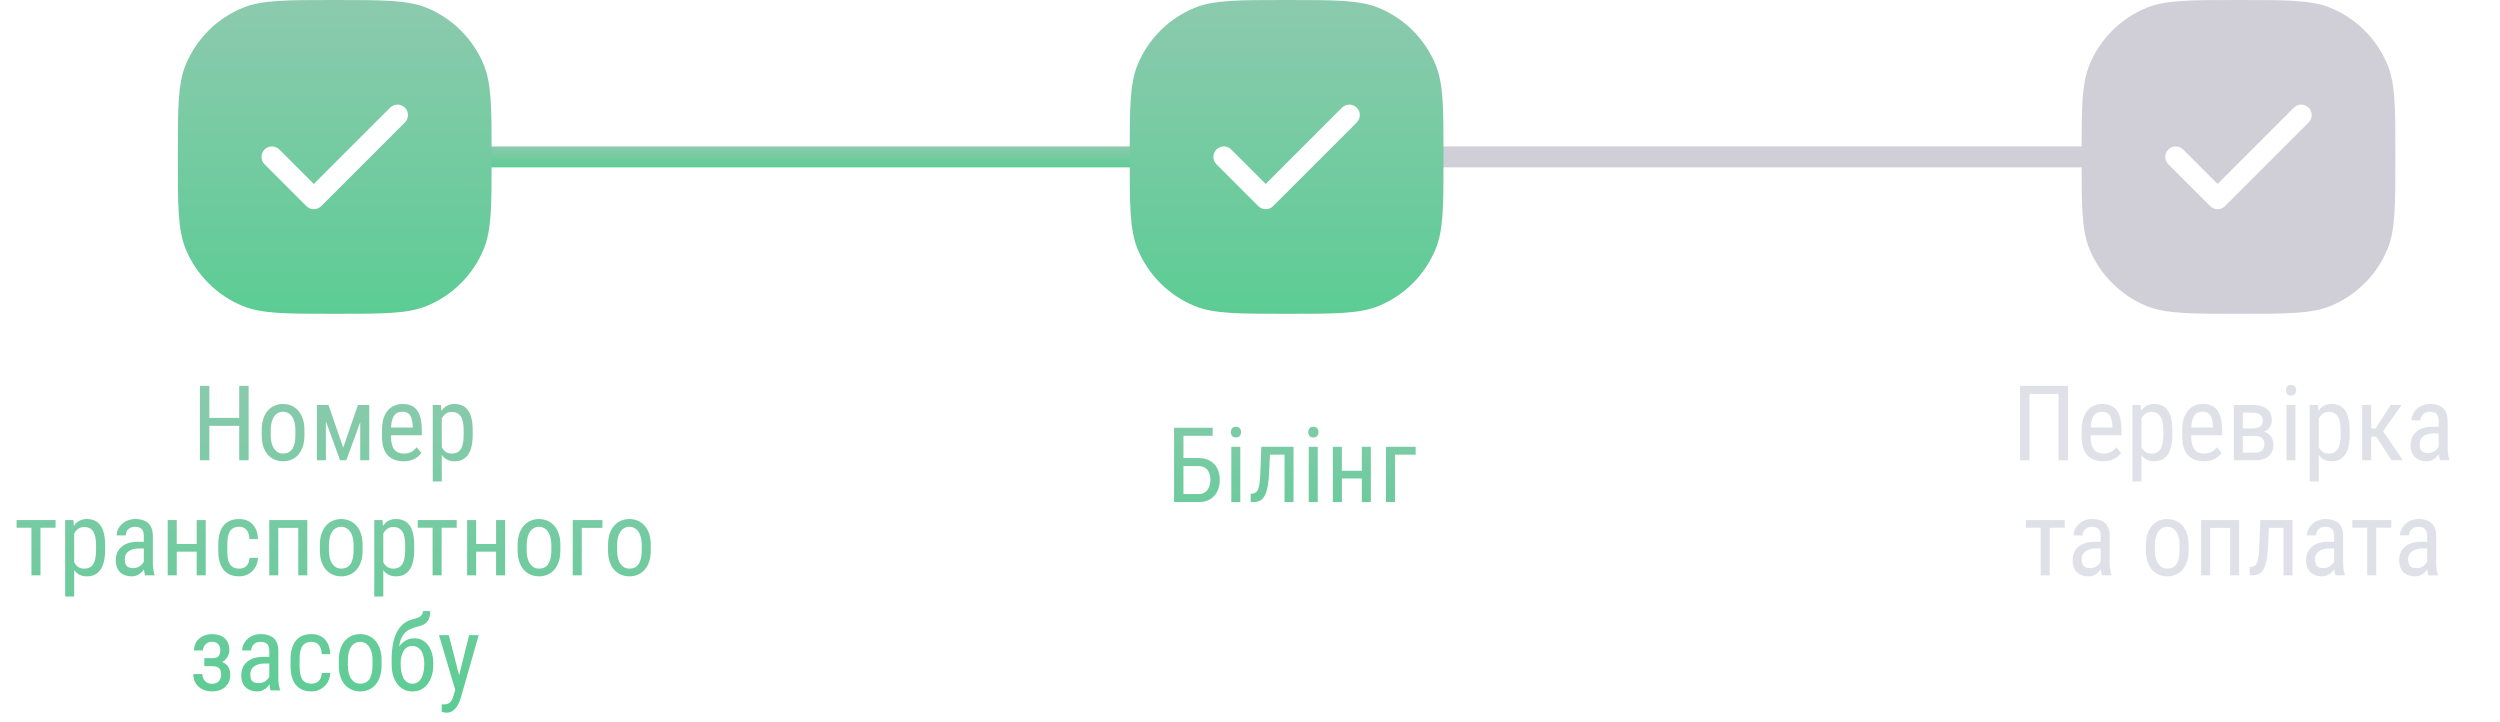 <svg width="239" height="69" viewBox="0 0 239 69" fill="none" xmlns="http://www.w3.org/2000/svg">
<path d="M22.972 39.947V40.714H19.891V39.947H22.972ZM20.013 36.891V44H19.114V36.891H20.013ZM23.768 36.891V44H22.869V36.891H23.768ZM25.018 41.612V41.109C25.018 40.699 25.07 40.34 25.174 40.03C25.278 39.718 25.423 39.457 25.608 39.249C25.794 39.041 26.01 38.884 26.258 38.78C26.505 38.673 26.77 38.619 27.054 38.619C27.343 38.619 27.612 38.673 27.859 38.78C28.107 38.884 28.323 39.041 28.509 39.249C28.698 39.457 28.844 39.718 28.948 40.03C29.052 40.34 29.105 40.699 29.105 41.109V41.612C29.105 42.023 29.052 42.384 28.948 42.696C28.844 43.005 28.699 43.264 28.514 43.473C28.328 43.681 28.112 43.837 27.864 43.941C27.617 44.046 27.35 44.098 27.064 44.098C26.777 44.098 26.51 44.046 26.263 43.941C26.015 43.837 25.797 43.681 25.608 43.473C25.423 43.264 25.278 43.005 25.174 42.696C25.07 42.384 25.018 42.023 25.018 41.612ZM25.882 41.109V41.612C25.882 41.902 25.911 42.156 25.97 42.374C26.028 42.592 26.111 42.774 26.219 42.921C26.326 43.067 26.451 43.178 26.595 43.253C26.738 43.325 26.894 43.36 27.064 43.36C27.259 43.36 27.43 43.325 27.576 43.253C27.726 43.178 27.85 43.067 27.947 42.921C28.045 42.774 28.118 42.592 28.167 42.374C28.216 42.156 28.24 41.902 28.24 41.612V41.109C28.24 40.82 28.211 40.567 28.152 40.352C28.094 40.134 28.011 39.952 27.903 39.806C27.796 39.656 27.669 39.545 27.523 39.474C27.379 39.399 27.223 39.361 27.054 39.361C26.888 39.361 26.733 39.399 26.59 39.474C26.447 39.545 26.321 39.656 26.214 39.806C26.11 39.952 26.028 40.134 25.97 40.352C25.911 40.567 25.882 40.82 25.882 41.109ZM32.81 42.799L34.222 38.717H35.042L33.108 44H32.513L30.584 38.717H31.404L32.81 42.799ZM31.155 38.717V44H30.296V38.717H31.155ZM34.437 44V38.717H35.301V44H34.437ZM38.572 44.098C38.257 44.098 37.972 44.05 37.718 43.956C37.464 43.862 37.247 43.718 37.068 43.526C36.889 43.331 36.753 43.085 36.658 42.789C36.564 42.493 36.517 42.143 36.517 41.739V41.144C36.517 40.678 36.57 40.284 36.678 39.962C36.788 39.64 36.937 39.381 37.122 39.185C37.308 38.987 37.518 38.844 37.752 38.756C37.986 38.665 38.227 38.619 38.475 38.619C38.807 38.619 39.09 38.673 39.324 38.78C39.559 38.888 39.749 39.047 39.895 39.259C40.042 39.47 40.149 39.731 40.218 40.04C40.289 40.349 40.325 40.706 40.325 41.109V41.612H37.024V40.875H39.461V40.753C39.448 40.48 39.41 40.239 39.349 40.03C39.29 39.822 39.192 39.659 39.056 39.542C38.919 39.422 38.725 39.361 38.475 39.361C38.315 39.361 38.167 39.389 38.03 39.444C37.897 39.496 37.781 39.589 37.684 39.723C37.589 39.853 37.514 40.033 37.459 40.265C37.407 40.496 37.381 40.789 37.381 41.144V41.739C37.381 42.023 37.407 42.267 37.459 42.472C37.514 42.673 37.594 42.841 37.698 42.975C37.806 43.105 37.936 43.203 38.089 43.268C38.245 43.329 38.422 43.36 38.621 43.36C38.911 43.36 39.15 43.305 39.339 43.194C39.528 43.08 39.692 42.935 39.832 42.76L40.286 43.302C40.192 43.435 40.068 43.564 39.915 43.688C39.765 43.808 39.58 43.907 39.358 43.985C39.14 44.06 38.878 44.098 38.572 44.098ZM42.234 39.732V46.031H41.37V38.717H42.156L42.234 39.732ZM45.188 41.119V41.612C45.188 42.029 45.149 42.394 45.071 42.706C44.996 43.015 44.884 43.274 44.734 43.482C44.588 43.688 44.407 43.842 44.192 43.946C43.977 44.047 43.732 44.098 43.455 44.098C43.178 44.098 42.938 44.046 42.732 43.941C42.531 43.834 42.36 43.679 42.22 43.477C42.083 43.276 41.974 43.033 41.893 42.75C41.815 42.464 41.761 42.143 41.731 41.788V41.036C41.761 40.662 41.815 40.327 41.893 40.03C41.971 39.731 42.078 39.477 42.215 39.269C42.355 39.057 42.526 38.896 42.727 38.785C42.933 38.675 43.172 38.619 43.445 38.619C43.728 38.619 43.977 38.668 44.192 38.766C44.41 38.863 44.593 39.015 44.739 39.22C44.889 39.422 45.001 39.68 45.076 39.996C45.151 40.309 45.188 40.683 45.188 41.119ZM44.324 41.612V41.119C44.324 40.826 44.301 40.571 44.256 40.352C44.214 40.134 44.145 39.954 44.051 39.81C43.956 39.667 43.838 39.56 43.694 39.488C43.551 39.417 43.379 39.381 43.177 39.381C43.004 39.381 42.851 39.417 42.718 39.488C42.588 39.56 42.475 39.658 42.381 39.781C42.286 39.902 42.208 40.04 42.147 40.196C42.085 40.349 42.039 40.509 42.01 40.675V42.154C42.065 42.363 42.138 42.56 42.23 42.745C42.321 42.927 42.443 43.075 42.596 43.19C42.752 43.303 42.949 43.36 43.187 43.36C43.385 43.36 43.556 43.325 43.699 43.253C43.842 43.181 43.96 43.074 44.051 42.931C44.145 42.784 44.214 42.602 44.256 42.384C44.301 42.162 44.324 41.905 44.324 41.612ZM3.87 49.717L3.87 55H3.006L3.006 49.717H3.87ZM5.311 49.717V50.449H1.585V49.717H5.311ZM7.093 50.732L7.093 57.031H6.229L6.229 49.717H7.015L7.093 50.732ZM10.047 52.119V52.612C10.047 53.029 10.008 53.394 9.93 53.706C9.855 54.015 9.743 54.274 9.593 54.482C9.446 54.688 9.266 54.842 9.051 54.946C8.836 55.047 8.59 55.098 8.313 55.098C8.037 55.098 7.796 55.046 7.591 54.941C7.389 54.834 7.218 54.679 7.078 54.477C6.941 54.276 6.832 54.033 6.751 53.75C6.673 53.464 6.619 53.143 6.59 52.788V52.036C6.619 51.662 6.673 51.327 6.751 51.03C6.829 50.731 6.937 50.477 7.073 50.269C7.213 50.057 7.384 49.896 7.586 49.785C7.791 49.675 8.03 49.619 8.304 49.619C8.587 49.619 8.836 49.668 9.051 49.766C9.269 49.863 9.451 50.015 9.598 50.22C9.747 50.422 9.86 50.68 9.935 50.996C10.009 51.309 10.047 51.683 10.047 52.119ZM9.183 52.612V52.119C9.183 51.826 9.16 51.571 9.114 51.352C9.072 51.134 9.004 50.954 8.909 50.81C8.815 50.667 8.696 50.56 8.553 50.488C8.41 50.417 8.237 50.381 8.035 50.381C7.863 50.381 7.71 50.417 7.576 50.488C7.446 50.56 7.334 50.658 7.239 50.781C7.145 50.902 7.067 51.04 7.005 51.196C6.943 51.349 6.897 51.509 6.868 51.675V53.154C6.923 53.363 6.997 53.56 7.088 53.745C7.179 53.927 7.301 54.075 7.454 54.19C7.61 54.303 7.807 54.36 8.045 54.36C8.243 54.36 8.414 54.325 8.558 54.253C8.701 54.181 8.818 54.074 8.909 53.931C9.004 53.784 9.072 53.602 9.114 53.384C9.16 53.162 9.183 52.905 9.183 52.612ZM13.748 54.097L13.748 51.23C13.748 51.022 13.716 50.855 13.65 50.727C13.588 50.601 13.494 50.508 13.367 50.449C13.243 50.391 13.087 50.361 12.898 50.361C12.716 50.361 12.558 50.399 12.425 50.474C12.295 50.548 12.194 50.648 12.122 50.772C12.054 50.895 12.02 51.032 12.02 51.182H11.155C11.155 50.993 11.196 50.806 11.277 50.62C11.362 50.435 11.482 50.267 11.639 50.117C11.795 49.964 11.982 49.844 12.2 49.756C12.421 49.665 12.669 49.619 12.942 49.619C13.268 49.619 13.556 49.673 13.807 49.78C14.057 49.884 14.254 50.055 14.398 50.293C14.541 50.531 14.612 50.846 14.612 51.24L14.612 53.848C14.612 54.023 14.625 54.211 14.651 54.409C14.681 54.608 14.721 54.779 14.773 54.922V55H13.88C13.838 54.896 13.805 54.758 13.782 54.585C13.759 54.409 13.748 54.246 13.748 54.097ZM13.885 51.797L13.895 52.432H13.294C13.089 52.432 12.902 52.454 12.732 52.5C12.566 52.546 12.423 52.612 12.303 52.7C12.182 52.785 12.089 52.891 12.024 53.018C11.963 53.145 11.932 53.289 11.932 53.452C11.932 53.664 11.961 53.833 12.02 53.96C12.078 54.084 12.166 54.173 12.283 54.228C12.4 54.284 12.549 54.312 12.727 54.312C12.946 54.312 13.138 54.261 13.304 54.16C13.47 54.059 13.598 53.937 13.69 53.794C13.784 53.651 13.828 53.517 13.821 53.394L14.012 53.799C13.999 53.926 13.956 54.064 13.885 54.214C13.816 54.36 13.72 54.502 13.597 54.639C13.473 54.772 13.326 54.883 13.157 54.971C12.991 55.055 12.804 55.098 12.596 55.098C12.29 55.098 12.021 55.039 11.79 54.922C11.562 54.805 11.385 54.632 11.258 54.404C11.131 54.176 11.067 53.895 11.067 53.56C11.067 53.306 11.111 53.071 11.199 52.856C11.287 52.642 11.417 52.456 11.59 52.3C11.762 52.14 11.979 52.017 12.239 51.929C12.503 51.841 12.807 51.797 13.152 51.797H13.885ZM18.963 52.007V52.739H16.722V52.007H18.963ZM16.898 49.717V55H16.033V49.717H16.898ZM19.666 49.717V55H18.802V49.717H19.666ZM22.874 54.36C23.047 54.36 23.203 54.326 23.343 54.258C23.486 54.186 23.603 54.075 23.694 53.926C23.785 53.773 23.838 53.574 23.851 53.33H24.661C24.648 53.682 24.559 53.991 24.393 54.258C24.23 54.522 24.015 54.728 23.748 54.878C23.484 55.024 23.193 55.098 22.874 55.098C22.532 55.098 22.234 55.042 21.98 54.932C21.73 54.821 21.521 54.661 21.355 54.453C21.193 54.242 21.071 53.986 20.989 53.687C20.908 53.384 20.867 53.04 20.867 52.656V52.06C20.867 51.676 20.908 51.335 20.989 51.035C21.071 50.732 21.193 50.477 21.355 50.269C21.521 50.057 21.73 49.896 21.98 49.785C22.234 49.675 22.532 49.619 22.874 49.619C23.232 49.619 23.541 49.696 23.802 49.849C24.065 49.998 24.27 50.217 24.417 50.503C24.567 50.786 24.648 51.13 24.661 51.533H23.851C23.838 51.273 23.79 51.056 23.709 50.884C23.628 50.708 23.517 50.578 23.377 50.493C23.237 50.405 23.069 50.361 22.874 50.361C22.646 50.361 22.457 50.402 22.308 50.483C22.161 50.562 22.046 50.675 21.961 50.825C21.876 50.975 21.816 51.154 21.78 51.362C21.748 51.571 21.731 51.803 21.731 52.06V52.656C21.731 52.913 21.748 53.148 21.78 53.359C21.816 53.568 21.875 53.747 21.956 53.897C22.041 54.046 22.158 54.162 22.308 54.243C22.457 54.321 22.646 54.36 22.874 54.36ZM28.602 49.717V50.464L26.492 50.464V49.717L28.602 49.717ZM26.605 49.717V55H25.74V49.717H26.605ZM29.378 49.717V55H28.514V49.717H29.378ZM30.579 52.612V52.109C30.579 51.699 30.631 51.34 30.735 51.03C30.84 50.718 30.984 50.457 31.17 50.249C31.355 50.041 31.572 49.884 31.819 49.78C32.067 49.673 32.332 49.619 32.615 49.619C32.905 49.619 33.173 49.673 33.421 49.78C33.668 49.884 33.885 50.041 34.07 50.249C34.259 50.457 34.406 50.718 34.51 51.03C34.614 51.34 34.666 51.699 34.666 52.109V52.612C34.666 53.023 34.614 53.384 34.51 53.696C34.406 54.005 34.261 54.264 34.075 54.473C33.89 54.681 33.673 54.837 33.426 54.941C33.178 55.046 32.911 55.098 32.625 55.098C32.339 55.098 32.072 55.046 31.824 54.941C31.577 54.837 31.359 54.681 31.17 54.473C30.984 54.264 30.84 54.005 30.735 53.696C30.631 53.384 30.579 53.023 30.579 52.612ZM31.443 52.109V52.612C31.443 52.902 31.473 53.156 31.531 53.374C31.59 53.592 31.673 53.774 31.78 53.921C31.888 54.067 32.013 54.178 32.156 54.253C32.3 54.325 32.456 54.36 32.625 54.36C32.82 54.36 32.991 54.325 33.138 54.253C33.287 54.178 33.411 54.067 33.509 53.921C33.606 53.774 33.68 53.592 33.728 53.374C33.777 53.156 33.802 52.902 33.802 52.612V52.109C33.802 51.82 33.773 51.567 33.714 51.352C33.655 51.134 33.572 50.952 33.465 50.806C33.357 50.656 33.23 50.545 33.084 50.474C32.941 50.399 32.785 50.361 32.615 50.361C32.449 50.361 32.295 50.399 32.151 50.474C32.008 50.545 31.883 50.656 31.775 50.806C31.671 50.952 31.59 51.134 31.531 51.352C31.473 51.567 31.443 51.82 31.443 52.109ZM36.644 50.732V57.031H35.779V49.717H36.565L36.644 50.732ZM39.598 52.119V52.612C39.598 53.029 39.559 53.394 39.48 53.706C39.406 54.015 39.293 54.274 39.144 54.482C38.997 54.688 38.816 54.842 38.602 54.946C38.387 55.047 38.141 55.098 37.864 55.098C37.588 55.098 37.347 55.046 37.142 54.941C36.94 54.834 36.769 54.679 36.629 54.477C36.492 54.276 36.383 54.033 36.302 53.75C36.224 53.464 36.17 53.143 36.141 52.788V52.036C36.17 51.662 36.224 51.327 36.302 51.03C36.38 50.731 36.487 50.477 36.624 50.269C36.764 50.057 36.935 49.896 37.137 49.785C37.342 49.675 37.581 49.619 37.855 49.619C38.138 49.619 38.387 49.668 38.602 49.766C38.82 49.863 39.002 50.015 39.148 50.22C39.298 50.422 39.41 50.68 39.485 50.996C39.56 51.309 39.598 51.683 39.598 52.119ZM38.733 52.612V52.119C38.733 51.826 38.711 51.571 38.665 51.352C38.623 51.134 38.554 50.954 38.46 50.81C38.366 50.667 38.247 50.56 38.103 50.488C37.96 50.417 37.788 50.381 37.586 50.381C37.413 50.381 37.26 50.417 37.127 50.488C36.997 50.56 36.884 50.658 36.79 50.781C36.696 50.902 36.617 51.04 36.556 51.196C36.494 51.349 36.448 51.509 36.419 51.675V53.154C36.474 53.363 36.547 53.56 36.639 53.745C36.73 53.927 36.852 54.075 37.005 54.19C37.161 54.303 37.358 54.36 37.596 54.36C37.794 54.36 37.965 54.325 38.108 54.253C38.252 54.181 38.369 54.074 38.46 53.931C38.554 53.784 38.623 53.602 38.665 53.384C38.711 53.162 38.733 52.905 38.733 52.612ZM42.22 49.717V55H41.355V49.717H42.22ZM43.66 49.717V50.449H39.935V49.717H43.66ZM47.586 52.007V52.739H45.345V52.007H47.586ZM45.52 49.717V55H44.656V49.717H45.52ZM48.289 49.717V55H47.425V49.717H48.289ZM49.485 52.612V52.109C49.485 51.699 49.537 51.34 49.642 51.03C49.746 50.718 49.891 50.457 50.076 50.249C50.262 50.041 50.478 49.884 50.726 49.78C50.973 49.673 51.238 49.619 51.522 49.619C51.811 49.619 52.08 49.673 52.327 49.78C52.575 49.884 52.791 50.041 52.977 50.249C53.165 50.457 53.312 50.718 53.416 51.03C53.52 51.34 53.572 51.699 53.572 52.109V52.612C53.572 53.023 53.52 53.384 53.416 53.696C53.312 54.005 53.167 54.264 52.981 54.473C52.796 54.681 52.579 54.837 52.332 54.941C52.085 55.046 51.818 55.098 51.531 55.098C51.245 55.098 50.978 55.046 50.73 54.941C50.483 54.837 50.265 54.681 50.076 54.473C49.891 54.264 49.746 54.005 49.642 53.696C49.537 53.384 49.485 53.023 49.485 52.612ZM50.35 52.109V52.612C50.35 52.902 50.379 53.156 50.438 53.374C50.496 53.592 50.579 53.774 50.687 53.921C50.794 54.067 50.919 54.178 51.062 54.253C51.206 54.325 51.362 54.36 51.531 54.36C51.727 54.36 51.898 54.325 52.044 54.253C52.194 54.178 52.317 54.067 52.415 53.921C52.513 53.774 52.586 53.592 52.635 53.374C52.684 53.156 52.708 52.902 52.708 52.612V52.109C52.708 51.82 52.679 51.567 52.62 51.352C52.562 51.134 52.478 50.952 52.371 50.806C52.264 50.656 52.137 50.545 51.99 50.474C51.847 50.399 51.691 50.361 51.522 50.361C51.355 50.361 51.201 50.399 51.058 50.474C50.914 50.545 50.789 50.656 50.682 50.806C50.578 50.952 50.496 51.134 50.438 51.352C50.379 51.567 50.35 51.82 50.35 52.109ZM57.591 49.717V50.464H55.618V55L54.754 55V49.717H57.591ZM58.128 52.612V52.109C58.128 51.699 58.18 51.34 58.284 51.03C58.388 50.718 58.533 50.457 58.719 50.249C58.904 50.041 59.121 49.884 59.368 49.78C59.616 49.673 59.881 49.619 60.164 49.619C60.454 49.619 60.722 49.673 60.97 49.78C61.217 49.884 61.434 50.041 61.619 50.249C61.808 50.457 61.954 50.718 62.059 51.03C62.163 51.34 62.215 51.699 62.215 52.109V52.612C62.215 53.023 62.163 53.384 62.059 53.696C61.954 54.005 61.81 54.264 61.624 54.473C61.438 54.681 61.222 54.837 60.975 54.941C60.727 55.046 60.46 55.098 60.174 55.098C59.887 55.098 59.62 55.046 59.373 54.941C59.126 54.837 58.908 54.681 58.719 54.473C58.533 54.264 58.388 54.005 58.284 53.696C58.18 53.384 58.128 53.023 58.128 52.612ZM58.992 52.109V52.612C58.992 52.902 59.022 53.156 59.08 53.374C59.139 53.592 59.222 53.774 59.329 53.921C59.437 54.067 59.562 54.178 59.705 54.253C59.848 54.325 60.005 54.36 60.174 54.36C60.369 54.36 60.54 54.325 60.687 54.253C60.836 54.178 60.96 54.067 61.058 53.921C61.155 53.774 61.228 53.592 61.277 53.374C61.326 53.156 61.351 52.902 61.351 52.612V52.109C61.351 51.82 61.321 51.567 61.263 51.352C61.204 51.134 61.121 50.952 61.014 50.806C60.906 50.656 60.779 50.545 60.633 50.474C60.49 50.399 60.333 50.361 60.164 50.361C59.998 50.361 59.843 50.399 59.7 50.474C59.557 50.545 59.432 50.656 59.324 50.806C59.22 50.952 59.139 51.134 59.08 51.352C59.022 51.567 58.992 51.82 58.992 52.109ZM20.389 63.476H19.534V62.919H20.32C20.509 62.919 20.657 62.888 20.765 62.826C20.872 62.761 20.949 62.672 20.994 62.558C21.04 62.444 21.062 62.31 21.062 62.157C21.062 62.02 21.037 61.892 20.984 61.772C20.932 61.648 20.848 61.548 20.73 61.474C20.613 61.395 20.457 61.356 20.262 61.356C20.102 61.356 19.957 61.394 19.827 61.469C19.697 61.54 19.594 61.64 19.52 61.767C19.445 61.89 19.407 62.03 19.407 62.187H18.548C18.548 61.864 18.624 61.588 18.777 61.356C18.934 61.122 19.142 60.941 19.402 60.815C19.663 60.688 19.949 60.624 20.262 60.624C20.522 60.624 20.755 60.658 20.96 60.727C21.165 60.792 21.339 60.889 21.482 61.02C21.626 61.147 21.735 61.306 21.81 61.498C21.888 61.687 21.927 61.907 21.927 62.157C21.927 62.336 21.891 62.505 21.819 62.665C21.748 62.825 21.645 62.966 21.512 63.09C21.378 63.21 21.215 63.305 21.023 63.373C20.835 63.441 20.623 63.476 20.389 63.476ZM19.534 63.134H20.389C20.649 63.134 20.88 63.165 21.082 63.227C21.284 63.285 21.453 63.373 21.59 63.49C21.73 63.607 21.834 63.752 21.902 63.925C21.974 64.094 22.01 64.289 22.01 64.511C22.01 64.758 21.967 64.981 21.883 65.18C21.798 65.375 21.678 65.541 21.521 65.678C21.369 65.814 21.185 65.919 20.97 65.99C20.758 66.062 20.522 66.098 20.262 66.098C19.969 66.098 19.686 66.039 19.412 65.922C19.142 65.805 18.919 65.624 18.743 65.38C18.567 65.132 18.48 64.818 18.48 64.438H19.339C19.339 64.597 19.376 64.748 19.451 64.892C19.529 65.035 19.637 65.15 19.773 65.238C19.913 65.326 20.076 65.37 20.262 65.37C20.457 65.37 20.62 65.331 20.75 65.253C20.88 65.175 20.978 65.071 21.043 64.94C21.108 64.81 21.141 64.669 21.141 64.516C21.141 64.317 21.111 64.158 21.053 64.037C20.994 63.917 20.905 63.829 20.784 63.773C20.664 63.715 20.509 63.685 20.32 63.685H19.534V63.134ZM25.745 65.097V62.23C25.745 62.022 25.713 61.855 25.648 61.727C25.586 61.601 25.491 61.508 25.364 61.449C25.241 61.391 25.084 61.361 24.895 61.361C24.713 61.361 24.555 61.399 24.422 61.474C24.292 61.548 24.191 61.648 24.119 61.772C24.051 61.895 24.017 62.032 24.017 62.182H23.152C23.152 61.993 23.193 61.806 23.274 61.62C23.359 61.435 23.48 61.267 23.636 61.117C23.792 60.964 23.979 60.844 24.197 60.756C24.419 60.665 24.666 60.619 24.939 60.619C25.265 60.619 25.553 60.673 25.804 60.78C26.054 60.884 26.251 61.055 26.395 61.293C26.538 61.531 26.609 61.846 26.609 62.24V64.848C26.609 65.023 26.622 65.211 26.648 65.409C26.678 65.608 26.718 65.779 26.77 65.922V66H25.877C25.835 65.896 25.802 65.757 25.779 65.585C25.756 65.409 25.745 65.246 25.745 65.097ZM25.882 62.797L25.892 63.432H25.291C25.086 63.432 24.899 63.454 24.73 63.5C24.564 63.546 24.42 63.612 24.3 63.7C24.179 63.785 24.087 63.891 24.021 64.018C23.96 64.144 23.929 64.289 23.929 64.452C23.929 64.664 23.958 64.833 24.017 64.96C24.075 65.084 24.163 65.173 24.28 65.228C24.398 65.284 24.546 65.311 24.725 65.311C24.943 65.311 25.135 65.261 25.301 65.16C25.467 65.059 25.595 64.937 25.686 64.794C25.781 64.651 25.825 64.517 25.818 64.394L26.009 64.799C25.996 64.926 25.953 65.064 25.882 65.214C25.814 65.36 25.717 65.502 25.594 65.639C25.47 65.772 25.324 65.883 25.154 65.971C24.988 66.055 24.801 66.098 24.593 66.098C24.287 66.098 24.018 66.039 23.787 65.922C23.559 65.805 23.382 65.632 23.255 65.404C23.128 65.176 23.064 64.895 23.064 64.56C23.064 64.306 23.108 64.071 23.196 63.856C23.284 63.642 23.414 63.456 23.587 63.3C23.759 63.14 23.976 63.017 24.236 62.929C24.5 62.841 24.804 62.797 25.149 62.797H25.882ZM29.783 65.36C29.956 65.36 30.112 65.326 30.252 65.258C30.395 65.186 30.512 65.076 30.604 64.926C30.695 64.773 30.747 64.574 30.76 64.33H31.57C31.557 64.682 31.468 64.991 31.302 65.258C31.139 65.522 30.924 65.728 30.657 65.878C30.394 66.024 30.102 66.098 29.783 66.098C29.441 66.098 29.144 66.042 28.89 65.932C28.639 65.821 28.431 65.662 28.265 65.453C28.102 65.242 27.98 64.986 27.898 64.686C27.817 64.384 27.776 64.04 27.776 63.656V63.06C27.776 62.676 27.817 62.335 27.898 62.035C27.98 61.732 28.102 61.477 28.265 61.269C28.431 61.057 28.639 60.896 28.89 60.785C29.144 60.675 29.441 60.619 29.783 60.619C30.141 60.619 30.451 60.696 30.711 60.849C30.975 60.998 31.18 61.217 31.326 61.503C31.476 61.786 31.557 62.13 31.57 62.533H30.76C30.747 62.273 30.7 62.056 30.618 61.884C30.537 61.708 30.426 61.578 30.286 61.493C30.146 61.405 29.979 61.361 29.783 61.361C29.555 61.361 29.366 61.402 29.217 61.483C29.07 61.562 28.955 61.675 28.87 61.825C28.785 61.975 28.725 62.154 28.689 62.362C28.657 62.571 28.641 62.803 28.641 63.06V63.656C28.641 63.913 28.657 64.148 28.689 64.359C28.725 64.568 28.784 64.747 28.865 64.897C28.95 65.046 29.067 65.162 29.217 65.243C29.366 65.321 29.555 65.36 29.783 65.36ZM32.391 63.612V63.109C32.391 62.699 32.443 62.34 32.547 62.03C32.651 61.718 32.796 61.457 32.981 61.249C33.167 61.041 33.383 60.884 33.631 60.78C33.878 60.673 34.144 60.619 34.427 60.619C34.717 60.619 34.985 60.673 35.232 60.78C35.48 60.884 35.696 61.041 35.882 61.249C36.071 61.457 36.217 61.718 36.321 62.03C36.425 62.34 36.477 62.699 36.477 63.109V63.612C36.477 64.022 36.425 64.384 36.321 64.696C36.217 65.005 36.072 65.264 35.887 65.473C35.701 65.681 35.485 65.837 35.237 65.941C34.99 66.046 34.723 66.098 34.437 66.098C34.15 66.098 33.883 66.046 33.636 65.941C33.388 65.837 33.17 65.681 32.981 65.473C32.796 65.264 32.651 65.005 32.547 64.696C32.443 64.384 32.391 64.022 32.391 63.612ZM33.255 63.109V63.612C33.255 63.902 33.284 64.156 33.343 64.374C33.401 64.592 33.484 64.774 33.592 64.921C33.699 65.067 33.825 65.178 33.968 65.253C34.111 65.325 34.267 65.36 34.437 65.36C34.632 65.36 34.803 65.325 34.949 65.253C35.099 65.178 35.223 65.067 35.32 64.921C35.418 64.774 35.491 64.592 35.54 64.374C35.589 64.156 35.613 63.902 35.613 63.612V63.109C35.613 62.82 35.584 62.567 35.525 62.352C35.467 62.134 35.384 61.952 35.276 61.806C35.169 61.656 35.042 61.545 34.895 61.474C34.752 61.399 34.596 61.361 34.427 61.361C34.261 61.361 34.106 61.399 33.963 61.474C33.82 61.545 33.694 61.656 33.587 61.806C33.483 61.952 33.401 62.134 33.343 62.352C33.284 62.567 33.255 62.82 33.255 63.109ZM40.428 58.417H41.126C41.126 58.736 41.082 58.99 40.994 59.179C40.91 59.364 40.796 59.508 40.652 59.608C40.509 59.709 40.35 59.786 40.174 59.838C39.998 59.89 39.819 59.94 39.637 59.989C39.409 60.048 39.196 60.141 38.997 60.268C38.798 60.391 38.628 60.567 38.484 60.795C38.344 61.023 38.242 61.319 38.177 61.684C38.115 62.048 38.103 62.499 38.143 63.036V63.485H37.44V63.036C37.44 62.434 37.488 61.908 37.586 61.459C37.684 61.01 37.822 60.63 38.001 60.321C38.18 60.012 38.392 59.766 38.636 59.584C38.88 59.402 39.15 59.276 39.446 59.208C39.635 59.159 39.803 59.107 39.949 59.052C40.099 58.993 40.216 58.915 40.301 58.817C40.385 58.72 40.428 58.586 40.428 58.417ZM39.602 61.02C39.892 61.02 40.149 61.08 40.374 61.2C40.599 61.321 40.789 61.488 40.945 61.703C41.102 61.918 41.22 62.172 41.302 62.465C41.383 62.755 41.424 63.07 41.424 63.412V63.52C41.424 63.887 41.38 64.229 41.292 64.545C41.204 64.857 41.074 65.131 40.901 65.365C40.732 65.596 40.524 65.777 40.276 65.907C40.029 66.037 39.747 66.103 39.432 66.103C39.116 66.103 38.834 66.037 38.587 65.907C38.343 65.777 38.134 65.596 37.962 65.365C37.793 65.131 37.662 64.857 37.571 64.545C37.483 64.229 37.44 63.887 37.44 63.52V63.412C37.44 63.331 37.454 63.251 37.483 63.173C37.513 63.095 37.547 63.015 37.586 62.934C37.625 62.852 37.661 62.766 37.693 62.675C37.794 62.382 37.934 62.11 38.113 61.859C38.292 61.609 38.505 61.407 38.753 61.254C39.004 61.098 39.287 61.02 39.602 61.02ZM39.427 61.757C39.163 61.757 38.948 61.833 38.782 61.986C38.62 62.139 38.499 62.343 38.421 62.597C38.343 62.847 38.304 63.119 38.304 63.412V63.52C38.304 63.767 38.325 64.001 38.367 64.223C38.41 64.444 38.476 64.641 38.567 64.814C38.658 64.983 38.776 65.116 38.919 65.214C39.062 65.311 39.233 65.36 39.432 65.36C39.63 65.36 39.8 65.311 39.94 65.214C40.083 65.116 40.2 64.983 40.291 64.814C40.382 64.641 40.449 64.444 40.491 64.223C40.537 64.001 40.56 63.767 40.56 63.52V63.412C40.56 63.191 40.537 62.981 40.491 62.782C40.449 62.584 40.382 62.408 40.291 62.255C40.2 62.102 40.083 61.981 39.94 61.894C39.796 61.802 39.625 61.757 39.427 61.757ZM43.67 65.453L44.847 60.717H45.765L44.022 66.815C43.979 66.946 43.922 67.086 43.851 67.235C43.782 67.388 43.694 67.533 43.587 67.67C43.48 67.807 43.351 67.917 43.201 68.002C43.051 68.09 42.876 68.134 42.674 68.134C42.612 68.134 42.532 68.124 42.435 68.105C42.34 68.085 42.272 68.069 42.23 68.056V67.323C42.249 67.326 42.28 67.33 42.322 67.333C42.365 67.34 42.395 67.343 42.415 67.343C42.584 67.343 42.727 67.315 42.845 67.26C42.965 67.208 43.068 67.118 43.152 66.991C43.237 66.868 43.309 66.697 43.367 66.478L43.67 65.453ZM42.908 60.717L43.958 64.818L44.183 65.77L43.567 66.103L41.966 60.717H42.908Z" fill="url(#paint0_linear_363_3240)"/>
<path d="M115.932 40.891V41.662H113.139V48H112.24V40.891H115.932ZM112.948 43.786H114.564C115.004 43.786 115.375 43.874 115.678 44.05C115.984 44.222 116.215 44.465 116.371 44.777C116.531 45.09 116.61 45.456 116.61 45.876C116.61 46.188 116.565 46.475 116.474 46.735C116.386 46.992 116.254 47.217 116.078 47.409C115.906 47.598 115.692 47.745 115.438 47.849C115.185 47.95 114.893 48 114.564 48H112.24V40.891H113.139V47.233H114.564C114.838 47.233 115.058 47.17 115.224 47.043C115.393 46.913 115.517 46.743 115.595 46.535C115.673 46.327 115.712 46.104 115.712 45.866C115.712 45.629 115.673 45.41 115.595 45.212C115.517 45.013 115.393 44.855 115.224 44.738C115.058 44.618 114.838 44.558 114.564 44.558H112.948V43.786ZM118.573 42.717V48H117.714V42.717H118.573ZM117.665 41.315C117.665 41.169 117.706 41.045 117.787 40.944C117.868 40.843 117.991 40.793 118.153 40.793C118.316 40.793 118.438 40.843 118.52 40.944C118.604 41.045 118.646 41.169 118.646 41.315C118.646 41.455 118.604 41.576 118.52 41.677C118.438 41.774 118.316 41.823 118.153 41.823C117.991 41.823 117.868 41.774 117.787 41.677C117.706 41.576 117.665 41.455 117.665 41.315ZM122.89 42.717V43.464H120.785V42.717H122.89ZM123.661 42.717V48H122.802V42.717H123.661ZM120.58 42.717H121.444L121.322 45.266C121.303 45.66 121.27 46.008 121.225 46.31C121.182 46.61 121.122 46.867 121.044 47.082C120.969 47.297 120.875 47.473 120.761 47.609C120.65 47.743 120.517 47.842 120.36 47.907C120.207 47.969 120.03 48 119.828 48H119.569V47.204L119.74 47.19C119.854 47.18 119.952 47.147 120.033 47.092C120.118 47.036 120.186 46.955 120.238 46.848C120.294 46.737 120.338 46.595 120.37 46.423C120.406 46.25 120.434 46.045 120.453 45.808C120.473 45.57 120.487 45.293 120.497 44.977L120.58 42.717ZM125.976 42.717V48H125.116V42.717H125.976ZM125.067 41.315C125.067 41.169 125.108 41.045 125.189 40.944C125.271 40.843 125.393 40.793 125.556 40.793C125.718 40.793 125.84 40.843 125.922 40.944C126.007 41.045 126.049 41.169 126.049 41.315C126.049 41.455 126.007 41.576 125.922 41.677C125.84 41.774 125.718 41.823 125.556 41.823C125.393 41.823 125.271 41.774 125.189 41.677C125.108 41.576 125.067 41.455 125.067 41.315ZM130.351 45.007V45.739H128.109V45.007H130.351ZM128.285 42.717V48H127.421V42.717H128.285ZM131.054 42.717V48H130.189V42.717H131.054ZM135.336 42.717V43.464H133.363V48H132.499V42.717H135.336Z" fill="url(#paint1_linear_363_3240)"/>
<path d="M197.694 36.891V44H196.796V37.662H194.018V44H193.119V36.891H197.694ZM201.059 44.098C200.743 44.098 200.458 44.05 200.204 43.956C199.95 43.862 199.734 43.718 199.555 43.526C199.376 43.331 199.239 43.085 199.145 42.789C199.05 42.493 199.003 42.143 199.003 41.739V41.144C199.003 40.678 199.057 40.284 199.164 39.962C199.275 39.64 199.423 39.381 199.608 39.185C199.794 38.987 200.004 38.844 200.238 38.756C200.473 38.665 200.714 38.619 200.961 38.619C201.293 38.619 201.576 38.673 201.811 38.78C202.045 38.888 202.235 39.047 202.382 39.259C202.528 39.47 202.636 39.731 202.704 40.04C202.776 40.349 202.812 40.706 202.812 41.109V41.612H199.511V40.875H201.947V40.753C201.934 40.48 201.897 40.239 201.835 40.03C201.776 39.822 201.679 39.659 201.542 39.542C201.405 39.422 201.212 39.361 200.961 39.361C200.801 39.361 200.653 39.389 200.517 39.444C200.383 39.496 200.268 39.589 200.17 39.723C200.076 39.853 200.001 40.033 199.945 40.265C199.893 40.496 199.867 40.789 199.867 41.144V41.739C199.867 42.023 199.893 42.267 199.945 42.472C200.001 42.673 200.08 42.841 200.185 42.975C200.292 43.105 200.422 43.203 200.575 43.268C200.731 43.329 200.909 43.36 201.107 43.36C201.397 43.36 201.636 43.305 201.825 43.194C202.014 43.08 202.178 42.935 202.318 42.76L202.772 43.302C202.678 43.435 202.554 43.564 202.401 43.688C202.252 43.808 202.066 43.907 201.845 43.985C201.627 44.06 201.365 44.098 201.059 44.098ZM204.721 39.732V46.031H203.856V38.717H204.643L204.721 39.732ZM207.675 41.119V41.612C207.675 42.029 207.636 42.394 207.558 42.706C207.483 43.015 207.37 43.274 207.221 43.482C207.074 43.688 206.894 43.842 206.679 43.946C206.464 44.047 206.218 44.098 205.941 44.098C205.665 44.098 205.424 44.046 205.219 43.941C205.017 43.834 204.846 43.679 204.706 43.477C204.569 43.276 204.46 43.033 204.379 42.75C204.301 42.464 204.247 42.143 204.218 41.788V41.036C204.247 40.662 204.301 40.327 204.379 40.03C204.457 39.731 204.564 39.477 204.701 39.269C204.841 39.057 205.012 38.896 205.214 38.785C205.419 38.675 205.658 38.619 205.932 38.619C206.215 38.619 206.464 38.668 206.679 38.766C206.897 38.863 207.079 39.015 207.226 39.22C207.375 39.422 207.488 39.68 207.562 39.996C207.637 40.309 207.675 40.683 207.675 41.119ZM206.811 41.612V41.119C206.811 40.826 206.788 40.571 206.742 40.352C206.7 40.134 206.632 39.954 206.537 39.81C206.443 39.667 206.324 39.56 206.181 39.488C206.037 39.417 205.865 39.381 205.663 39.381C205.491 39.381 205.338 39.417 205.204 39.488C205.074 39.56 204.962 39.658 204.867 39.781C204.773 39.902 204.695 40.04 204.633 40.196C204.571 40.349 204.525 40.509 204.496 40.675V42.154C204.551 42.363 204.625 42.56 204.716 42.745C204.807 42.927 204.929 43.075 205.082 43.19C205.238 43.303 205.435 43.36 205.673 43.36C205.871 43.36 206.042 43.325 206.186 43.253C206.329 43.181 206.446 43.074 206.537 42.931C206.632 42.784 206.7 42.602 206.742 42.384C206.788 42.162 206.811 41.905 206.811 41.612ZM210.678 44.098C210.362 44.098 210.077 44.05 209.823 43.956C209.569 43.862 209.353 43.718 209.174 43.526C208.995 43.331 208.858 43.085 208.764 42.789C208.669 42.493 208.622 42.143 208.622 41.739V41.144C208.622 40.678 208.676 40.284 208.783 39.962C208.894 39.64 209.042 39.381 209.228 39.185C209.413 38.987 209.623 38.844 209.857 38.756C210.092 38.665 210.333 38.619 210.58 38.619C210.912 38.619 211.195 38.673 211.43 38.78C211.664 38.888 211.854 39.047 212.001 39.259C212.147 39.47 212.255 39.731 212.323 40.04C212.395 40.349 212.431 40.706 212.431 41.109V41.612H209.13V40.875H211.566V40.753C211.553 40.48 211.516 40.239 211.454 40.03C211.396 39.822 211.298 39.659 211.161 39.542C211.024 39.422 210.831 39.361 210.58 39.361C210.421 39.361 210.272 39.389 210.136 39.444C210.002 39.496 209.887 39.589 209.789 39.723C209.695 39.853 209.62 40.033 209.564 40.265C209.512 40.496 209.486 40.789 209.486 41.144V41.739C209.486 42.023 209.512 42.267 209.564 42.472C209.62 42.673 209.7 42.841 209.804 42.975C209.911 43.105 210.041 43.203 210.194 43.268C210.351 43.329 210.528 43.36 210.727 43.36C211.016 43.36 211.256 43.305 211.444 43.194C211.633 43.08 211.798 42.935 211.938 42.76L212.392 43.302C212.297 43.435 212.174 43.564 212.021 43.688C211.871 43.808 211.685 43.907 211.464 43.985C211.246 44.06 210.984 44.098 210.678 44.098ZM215.604 41.676H214.193L214.184 40.953H215.316C215.541 40.953 215.727 40.925 215.873 40.87C216.023 40.815 216.135 40.732 216.21 40.621C216.285 40.51 216.322 40.374 216.322 40.211C216.322 40.084 216.301 39.973 216.259 39.879C216.216 39.781 216.153 39.702 216.068 39.64C215.987 39.575 215.884 39.527 215.761 39.498C215.637 39.465 215.492 39.449 215.326 39.449H214.413V44H213.554V38.717H215.326C215.613 38.717 215.87 38.746 216.098 38.805C216.329 38.863 216.524 38.953 216.684 39.073C216.846 39.19 216.97 39.34 217.055 39.523C217.143 39.705 217.187 39.92 217.187 40.167C217.187 40.327 217.159 40.478 217.104 40.621C217.048 40.764 216.965 40.891 216.854 41.002C216.747 41.113 216.614 41.204 216.454 41.275C216.295 41.344 216.111 41.388 215.902 41.407L215.604 41.676ZM215.604 44H213.871L214.315 43.268H215.604C215.803 43.268 215.966 43.237 216.093 43.175C216.22 43.11 216.314 43.019 216.376 42.901C216.441 42.781 216.474 42.638 216.474 42.472C216.474 42.306 216.441 42.164 216.376 42.047C216.314 41.926 216.22 41.835 216.093 41.773C215.966 41.708 215.803 41.676 215.604 41.676H214.447L214.457 40.953H215.888L216.19 41.227C216.441 41.249 216.651 41.321 216.82 41.441C216.993 41.562 217.121 41.715 217.206 41.9C217.294 42.083 217.338 42.281 217.338 42.496C217.338 42.743 217.299 42.962 217.221 43.15C217.143 43.339 217.029 43.497 216.879 43.624C216.729 43.748 216.547 43.842 216.332 43.907C216.117 43.969 215.875 44 215.604 44ZM219.442 38.717V44H218.583V38.717H219.442ZM218.534 37.315C218.534 37.169 218.575 37.045 218.656 36.944C218.738 36.843 218.86 36.793 219.022 36.793C219.185 36.793 219.307 36.843 219.389 36.944C219.473 37.045 219.516 37.169 219.516 37.315C219.516 37.455 219.473 37.576 219.389 37.677C219.307 37.774 219.185 37.823 219.022 37.823C218.86 37.823 218.738 37.774 218.656 37.677C218.575 37.576 218.534 37.455 218.534 37.315ZM221.674 39.732V46.031H220.81V38.717H221.596L221.674 39.732ZM224.628 41.119V41.612C224.628 42.029 224.589 42.394 224.511 42.706C224.436 43.015 224.324 43.274 224.174 43.482C224.027 43.688 223.847 43.842 223.632 43.946C223.417 44.047 223.171 44.098 222.895 44.098C222.618 44.098 222.377 44.046 222.172 43.941C221.97 43.834 221.799 43.679 221.659 43.477C221.522 43.276 221.413 43.033 221.332 42.75C221.254 42.464 221.2 42.143 221.171 41.788V41.036C221.2 40.662 221.254 40.327 221.332 40.03C221.41 39.731 221.518 39.477 221.654 39.269C221.794 39.057 221.965 38.896 222.167 38.785C222.372 38.675 222.611 38.619 222.885 38.619C223.168 38.619 223.417 38.668 223.632 38.766C223.85 38.863 224.032 39.015 224.179 39.22C224.328 39.422 224.441 39.68 224.516 39.996C224.59 40.309 224.628 40.683 224.628 41.119ZM223.764 41.612V41.119C223.764 40.826 223.741 40.571 223.695 40.352C223.653 40.134 223.585 39.954 223.49 39.81C223.396 39.667 223.277 39.56 223.134 39.488C222.991 39.417 222.818 39.381 222.616 39.381C222.444 39.381 222.291 39.417 222.157 39.488C222.027 39.56 221.915 39.658 221.82 39.781C221.726 39.902 221.648 40.04 221.586 40.196C221.524 40.349 221.479 40.509 221.449 40.675V42.154C221.505 42.363 221.578 42.56 221.669 42.745C221.76 42.927 221.882 43.075 222.035 43.19C222.191 43.303 222.388 43.36 222.626 43.36C222.825 43.36 222.995 43.325 223.139 43.253C223.282 43.181 223.399 43.074 223.49 42.931C223.585 42.784 223.653 42.602 223.695 42.384C223.741 42.162 223.764 41.905 223.764 41.612ZM226.684 38.717V44H225.819V38.717H226.684ZM229.589 38.717L227.465 41.744H226.396L226.259 40.953H227.113L228.554 38.717H229.589ZM228.632 44L227.084 41.607L227.636 40.953L229.716 44H228.632ZM233.134 43.097V40.23C233.134 40.022 233.101 39.855 233.036 39.727C232.974 39.601 232.88 39.508 232.753 39.449C232.629 39.391 232.473 39.361 232.284 39.361C232.102 39.361 231.944 39.399 231.811 39.474C231.68 39.548 231.579 39.648 231.508 39.772C231.439 39.895 231.405 40.032 231.405 40.182H230.541C230.541 39.993 230.582 39.806 230.663 39.62C230.748 39.435 230.868 39.267 231.024 39.117C231.181 38.964 231.368 38.844 231.586 38.756C231.807 38.665 232.055 38.619 232.328 38.619C232.654 38.619 232.942 38.673 233.192 38.78C233.443 38.884 233.64 39.055 233.783 39.293C233.926 39.531 233.998 39.846 233.998 40.24V42.848C233.998 43.023 234.011 43.211 234.037 43.409C234.066 43.608 234.107 43.779 234.159 43.922V44H233.266C233.223 43.896 233.191 43.758 233.168 43.585C233.145 43.409 233.134 43.246 233.134 43.097ZM233.271 40.797L233.28 41.432H232.68C232.475 41.432 232.287 41.454 232.118 41.5C231.952 41.546 231.809 41.612 231.688 41.7C231.568 41.785 231.475 41.891 231.41 42.018C231.348 42.145 231.317 42.289 231.317 42.452C231.317 42.664 231.347 42.833 231.405 42.96C231.464 43.084 231.552 43.173 231.669 43.228C231.786 43.284 231.934 43.312 232.113 43.312C232.331 43.312 232.523 43.261 232.689 43.16C232.855 43.059 232.984 42.937 233.075 42.794C233.17 42.651 233.214 42.517 233.207 42.394L233.397 42.799C233.384 42.926 233.342 43.064 233.271 43.214C233.202 43.36 233.106 43.502 232.982 43.639C232.859 43.772 232.712 43.883 232.543 43.971C232.377 44.055 232.19 44.098 231.981 44.098C231.675 44.098 231.407 44.039 231.176 43.922C230.948 43.805 230.771 43.632 230.644 43.404C230.517 43.176 230.453 42.895 230.453 42.56C230.453 42.306 230.497 42.071 230.585 41.856C230.673 41.642 230.803 41.456 230.976 41.3C231.148 41.14 231.365 41.017 231.625 40.929C231.889 40.841 232.193 40.797 232.538 40.797H233.271ZM195.956 49.717V55H195.092V49.717H195.956ZM197.396 49.717V50.449H193.671V49.717H197.396ZM200.824 54.097V51.23C200.824 51.022 200.792 50.855 200.727 50.727C200.665 50.601 200.57 50.508 200.443 50.449C200.32 50.391 200.163 50.361 199.975 50.361C199.792 50.361 199.634 50.399 199.501 50.474C199.371 50.548 199.27 50.648 199.198 50.772C199.13 50.895 199.096 51.032 199.096 51.182H198.231C198.231 50.993 198.272 50.806 198.354 50.62C198.438 50.435 198.559 50.267 198.715 50.117C198.871 49.964 199.058 49.844 199.276 49.756C199.498 49.665 199.745 49.619 200.019 49.619C200.344 49.619 200.632 49.673 200.883 49.78C201.133 49.884 201.33 50.055 201.474 50.293C201.617 50.531 201.688 50.846 201.688 51.24V53.848C201.688 54.023 201.701 54.211 201.728 54.409C201.757 54.608 201.798 54.779 201.85 54.922V55H200.956C200.914 54.896 200.881 54.758 200.858 54.585C200.836 54.409 200.824 54.246 200.824 54.097ZM200.961 51.797L200.971 52.432H200.37C200.165 52.432 199.978 52.454 199.809 52.5C199.643 52.546 199.499 52.612 199.379 52.7C199.258 52.785 199.166 52.891 199.101 53.018C199.039 53.145 199.008 53.289 199.008 53.452C199.008 53.664 199.037 53.833 199.096 53.96C199.154 54.084 199.242 54.173 199.359 54.228C199.477 54.284 199.625 54.312 199.804 54.312C200.022 54.312 200.214 54.261 200.38 54.16C200.546 54.059 200.674 53.937 200.766 53.794C200.86 53.651 200.904 53.517 200.897 53.394L201.088 53.799C201.075 53.926 201.033 54.064 200.961 54.214C200.893 54.36 200.797 54.502 200.673 54.639C200.549 54.772 200.403 54.883 200.233 54.971C200.067 55.055 199.88 55.098 199.672 55.098C199.366 55.098 199.097 55.039 198.866 54.922C198.638 54.805 198.461 54.632 198.334 54.404C198.207 54.176 198.144 53.895 198.144 53.56C198.144 53.306 198.188 53.071 198.275 52.856C198.363 52.642 198.493 52.456 198.666 52.3C198.839 52.14 199.055 52.017 199.315 51.929C199.579 51.841 199.883 51.797 200.229 51.797H200.961ZM205.146 52.612V52.109C205.146 51.699 205.198 51.34 205.302 51.03C205.406 50.718 205.551 50.457 205.736 50.249C205.922 50.041 206.138 49.884 206.386 49.78C206.633 49.673 206.898 49.619 207.182 49.619C207.471 49.619 207.74 49.673 207.987 49.78C208.235 49.884 208.451 50.041 208.637 50.249C208.826 50.457 208.972 50.718 209.076 51.03C209.18 51.34 209.232 51.699 209.232 52.109V52.612C209.232 53.023 209.18 53.384 209.076 53.696C208.972 54.005 208.827 54.264 208.642 54.473C208.456 54.681 208.24 54.837 207.992 54.941C207.745 55.046 207.478 55.098 207.191 55.098C206.905 55.098 206.638 55.046 206.391 54.941C206.143 54.837 205.925 54.681 205.736 54.473C205.551 54.264 205.406 54.005 205.302 53.696C205.198 53.384 205.146 53.023 205.146 52.612ZM206.01 52.109V52.612C206.01 52.902 206.039 53.156 206.098 53.374C206.156 53.592 206.239 53.774 206.347 53.921C206.454 54.067 206.579 54.178 206.723 54.253C206.866 54.325 207.022 54.36 207.191 54.36C207.387 54.36 207.558 54.325 207.704 54.253C207.854 54.178 207.978 54.067 208.075 53.921C208.173 53.774 208.246 53.592 208.295 53.374C208.344 53.156 208.368 52.902 208.368 52.612V52.109C208.368 51.82 208.339 51.567 208.28 51.352C208.222 51.134 208.139 50.952 208.031 50.806C207.924 50.656 207.797 50.545 207.65 50.474C207.507 50.399 207.351 50.361 207.182 50.361C207.016 50.361 206.861 50.399 206.718 50.474C206.575 50.545 206.449 50.656 206.342 50.806C206.238 50.952 206.156 51.134 206.098 51.352C206.039 51.567 206.01 51.82 206.01 52.109ZM213.285 49.717V50.464H211.176V49.717H213.285ZM211.288 49.717V55H210.424V49.717H211.288ZM214.062 49.717V55H213.197V49.717H214.062ZM218.393 49.717V50.464H216.288V49.717H218.393ZM219.164 49.717V55H218.305V49.717H219.164ZM216.083 49.717H216.947L216.825 52.266C216.806 52.66 216.773 53.008 216.728 53.31C216.685 53.61 216.625 53.867 216.547 54.082C216.472 54.297 216.378 54.473 216.264 54.609C216.153 54.743 216.02 54.842 215.863 54.907C215.71 54.969 215.533 55 215.331 55H215.072V54.204L215.243 54.19C215.357 54.18 215.455 54.147 215.536 54.092C215.621 54.036 215.689 53.955 215.741 53.848C215.797 53.737 215.84 53.595 215.873 53.423C215.909 53.25 215.937 53.045 215.956 52.808C215.976 52.57 215.99 52.293 216 51.977L216.083 49.717ZM223.139 54.097V51.23C223.139 51.022 223.106 50.855 223.041 50.727C222.979 50.601 222.885 50.508 222.758 50.449C222.634 50.391 222.478 50.361 222.289 50.361C222.107 50.361 221.949 50.399 221.815 50.474C221.685 50.548 221.584 50.648 221.513 50.772C221.444 50.895 221.41 51.032 221.41 51.182L220.546 51.182C220.546 50.993 220.587 50.806 220.668 50.62C220.753 50.435 220.873 50.267 221.029 50.117C221.186 49.964 221.373 49.844 221.591 49.756C221.812 49.665 222.06 49.619 222.333 49.619C222.659 49.619 222.947 49.673 223.197 49.78C223.448 49.884 223.645 50.055 223.788 50.293C223.931 50.531 224.003 50.846 224.003 51.24V53.848C224.003 54.023 224.016 54.211 224.042 54.409C224.071 54.608 224.112 54.779 224.164 54.922V55H223.271C223.228 54.896 223.196 54.758 223.173 54.585C223.15 54.409 223.139 54.246 223.139 54.097ZM223.275 51.797L223.285 52.432H222.685C222.479 52.432 222.292 52.454 222.123 52.5C221.957 52.546 221.814 52.612 221.693 52.7C221.573 52.785 221.48 52.891 221.415 53.018C221.353 53.145 221.322 53.289 221.322 53.452C221.322 53.664 221.352 53.833 221.41 53.96C221.469 54.084 221.557 54.173 221.674 54.228C221.791 54.284 221.939 54.312 222.118 54.312C222.336 54.312 222.528 54.261 222.694 54.16C222.86 54.059 222.989 53.937 223.08 53.794C223.174 53.651 223.218 53.517 223.212 53.394L223.402 53.799C223.389 53.926 223.347 54.064 223.275 54.214C223.207 54.36 223.111 54.502 222.987 54.639C222.864 54.772 222.717 54.883 222.548 54.971C222.382 55.055 222.195 55.098 221.986 55.098C221.68 55.098 221.412 55.039 221.181 54.922C220.953 54.805 220.775 54.632 220.648 54.404C220.521 54.176 220.458 53.895 220.458 53.56C220.458 53.306 220.502 53.071 220.59 52.856C220.678 52.642 220.808 52.456 220.98 52.3C221.153 52.14 221.369 52.017 221.63 51.929C221.894 51.841 222.198 51.797 222.543 51.797H223.275ZM227.167 49.717V55H226.303V49.717H227.167ZM228.607 49.717V50.449H224.882V49.717H228.607ZM232.035 54.097V51.23C232.035 51.022 232.003 50.855 231.938 50.727C231.876 50.601 231.781 50.508 231.654 50.449C231.531 50.391 231.374 50.361 231.186 50.361C231.003 50.361 230.845 50.399 230.712 50.474C230.582 50.548 230.481 50.648 230.409 50.772C230.341 50.895 230.307 51.032 230.307 51.182H229.442C229.442 50.993 229.483 50.806 229.564 50.62C229.649 50.435 229.77 50.267 229.926 50.117C230.082 49.964 230.269 49.844 230.487 49.756C230.709 49.665 230.956 49.619 231.229 49.619C231.555 49.619 231.843 49.673 232.094 49.78C232.344 49.884 232.541 50.055 232.685 50.293C232.828 50.531 232.899 50.846 232.899 51.24V53.848C232.899 54.023 232.912 54.211 232.938 54.409C232.968 54.608 233.008 54.779 233.061 54.922V55H232.167C232.125 54.896 232.092 54.758 232.069 54.585C232.047 54.409 232.035 54.246 232.035 54.097ZM232.172 51.797L232.182 52.432H231.581C231.376 52.432 231.189 52.454 231.02 52.5C230.854 52.546 230.71 52.612 230.59 52.7C230.469 52.785 230.377 52.891 230.312 53.018C230.25 53.145 230.219 53.289 230.219 53.452C230.219 53.664 230.248 53.833 230.307 53.96C230.365 54.084 230.453 54.173 230.57 54.228C230.688 54.284 230.836 54.312 231.015 54.312C231.233 54.312 231.425 54.261 231.591 54.16C231.757 54.059 231.885 53.937 231.977 53.794C232.071 53.651 232.115 53.517 232.108 53.394L232.299 53.799C232.286 53.926 232.243 54.064 232.172 54.214C232.104 54.36 232.007 54.502 231.884 54.639C231.76 54.772 231.614 54.883 231.444 54.971C231.278 55.055 231.091 55.098 230.883 55.098C230.577 55.098 230.308 55.039 230.077 54.922C229.849 54.805 229.672 54.632 229.545 54.404C229.418 54.176 229.354 53.895 229.354 53.56C229.354 53.306 229.398 53.071 229.486 52.856C229.574 52.642 229.704 52.456 229.877 52.3C230.049 52.14 230.266 52.017 230.526 51.929C230.79 51.841 231.094 51.797 231.439 51.797H232.172Z" fill="#E0E0E9"/>
<path fill-rule="evenodd" clip-rule="evenodd" d="M203 16L136 16V14L203 14V16Z" fill="#D0CFD7"/>
<path fill-rule="evenodd" clip-rule="evenodd" d="M110 16L43 16V14L110 14V16Z" fill="url(#paint2_linear_363_3240)"/>
<path fill-rule="evenodd" clip-rule="evenodd" d="M17.761 6.173C17 8.011 17 10.341 17 15C17 19.659 17 21.989 17.761 23.827C18.776 26.277 20.723 28.224 23.173 29.239C25.011 30 27.341 30 32 30C36.659 30 38.989 30 40.827 29.239C43.277 28.224 45.224 26.277 46.239 23.827C47 21.989 47 19.659 47 15C47 10.341 47 8.011 46.239 6.173C45.224 3.723 43.277 1.776 40.827 0.761C38.989 0 36.659 0 32 0C27.341 0 25.011 0 23.173 0.761C20.723 1.776 18.776 3.723 17.761 6.173ZM38.707 11.707C39.098 11.317 39.098 10.683 38.707 10.293C38.317 9.902 37.683 9.902 37.293 10.293L30 17.586L26.707 14.293C26.317 13.902 25.683 13.902 25.293 14.293C24.902 14.683 24.902 15.317 25.293 15.707L29.293 19.707C29.48 19.895 29.735 20 30 20C30.265 20 30.52 19.895 30.707 19.707L38.707 11.707Z" fill="url(#paint3_linear_363_3240)"/>
<path fill-rule="evenodd" clip-rule="evenodd" d="M108.761 6.173C108 8.011 108 10.341 108 15C108 19.659 108 21.989 108.761 23.827C109.776 26.277 111.723 28.224 114.173 29.239C116.011 30 118.341 30 123 30C127.659 30 129.989 30 131.827 29.239C134.277 28.224 136.224 26.277 137.239 23.827C138 21.989 138 19.659 138 15C138 10.341 138 8.011 137.239 6.173C136.224 3.723 134.277 1.776 131.827 0.761C129.989 0 127.659 0 123 0C118.341 0 116.011 0 114.173 0.761C111.723 1.776 109.776 3.723 108.761 6.173ZM129.707 11.707C130.098 11.317 130.098 10.683 129.707 10.293C129.317 9.902 128.683 9.902 128.293 10.293L121 17.586L117.707 14.293C117.317 13.902 116.683 13.902 116.293 14.293C115.902 14.683 115.902 15.317 116.293 15.707L120.293 19.707C120.48 19.895 120.735 20 121 20C121.265 20 121.52 19.895 121.707 19.707L129.707 11.707Z" fill="url(#paint4_linear_363_3240)"/>
<path fill-rule="evenodd" clip-rule="evenodd" d="M199.761 6.173C199 8.011 199 10.341 199 15C199 19.659 199 21.989 199.761 23.827C200.776 26.277 202.723 28.224 205.173 29.239C207.011 30 209.341 30 214 30C218.659 30 220.989 30 222.827 29.239C225.277 28.224 227.224 26.277 228.239 23.827C229 21.989 229 19.659 229 15C229 10.341 229 8.011 228.239 6.173C227.224 3.723 225.277 1.776 222.827 0.761C220.989 0 218.659 0 214 0C209.341 0 207.011 0 205.173 0.761C202.723 1.776 200.776 3.723 199.761 6.173ZM220.707 11.707C221.098 11.317 221.098 10.683 220.707 10.293C220.317 9.902 219.683 9.902 219.293 10.293L212 17.586L208.707 14.293C208.317 13.902 207.683 13.902 207.293 14.293C206.902 14.683 206.902 15.317 207.293 15.707L211.293 19.707C211.48 19.895 211.735 20 212 20C212.265 20 212.52 19.895 212.707 19.707L220.707 11.707Z" fill="#D0CFD7"/>
<defs>
<linearGradient id="paint0_linear_363_3240" x1="32" y1="68" x2="32" y2="35" gradientUnits="userSpaceOnUse">
<stop stop-color="#5CCC94"/>
<stop offset="1" stop-color="#8CCAAE"/>
</linearGradient>
<linearGradient id="paint1_linear_363_3240" x1="123.5" y1="55" x2="123.5" y2="35" gradientUnits="userSpaceOnUse">
<stop stop-color="#5CCC94"/>
<stop offset="1" stop-color="#8CCAAE"/>
</linearGradient>
<linearGradient id="paint2_linear_363_3240" x1="76.5" y1="16" x2="76.5" y2="14" gradientUnits="userSpaceOnUse">
<stop stop-color="#5CCC94"/>
<stop offset="1" stop-color="#8CCAAE"/>
</linearGradient>
<linearGradient id="paint3_linear_363_3240" x1="32" y1="30" x2="32" y2="1.58545e-07" gradientUnits="userSpaceOnUse">
<stop stop-color="#5CCC94"/>
<stop offset="1" stop-color="#8CCAAE"/>
</linearGradient>
<linearGradient id="paint4_linear_363_3240" x1="123" y1="30" x2="123" y2="1.58545e-07" gradientUnits="userSpaceOnUse">
<stop stop-color="#5CCC94"/>
<stop offset="1" stop-color="#8CCAAE"/>
</linearGradient>
</defs>
</svg>
